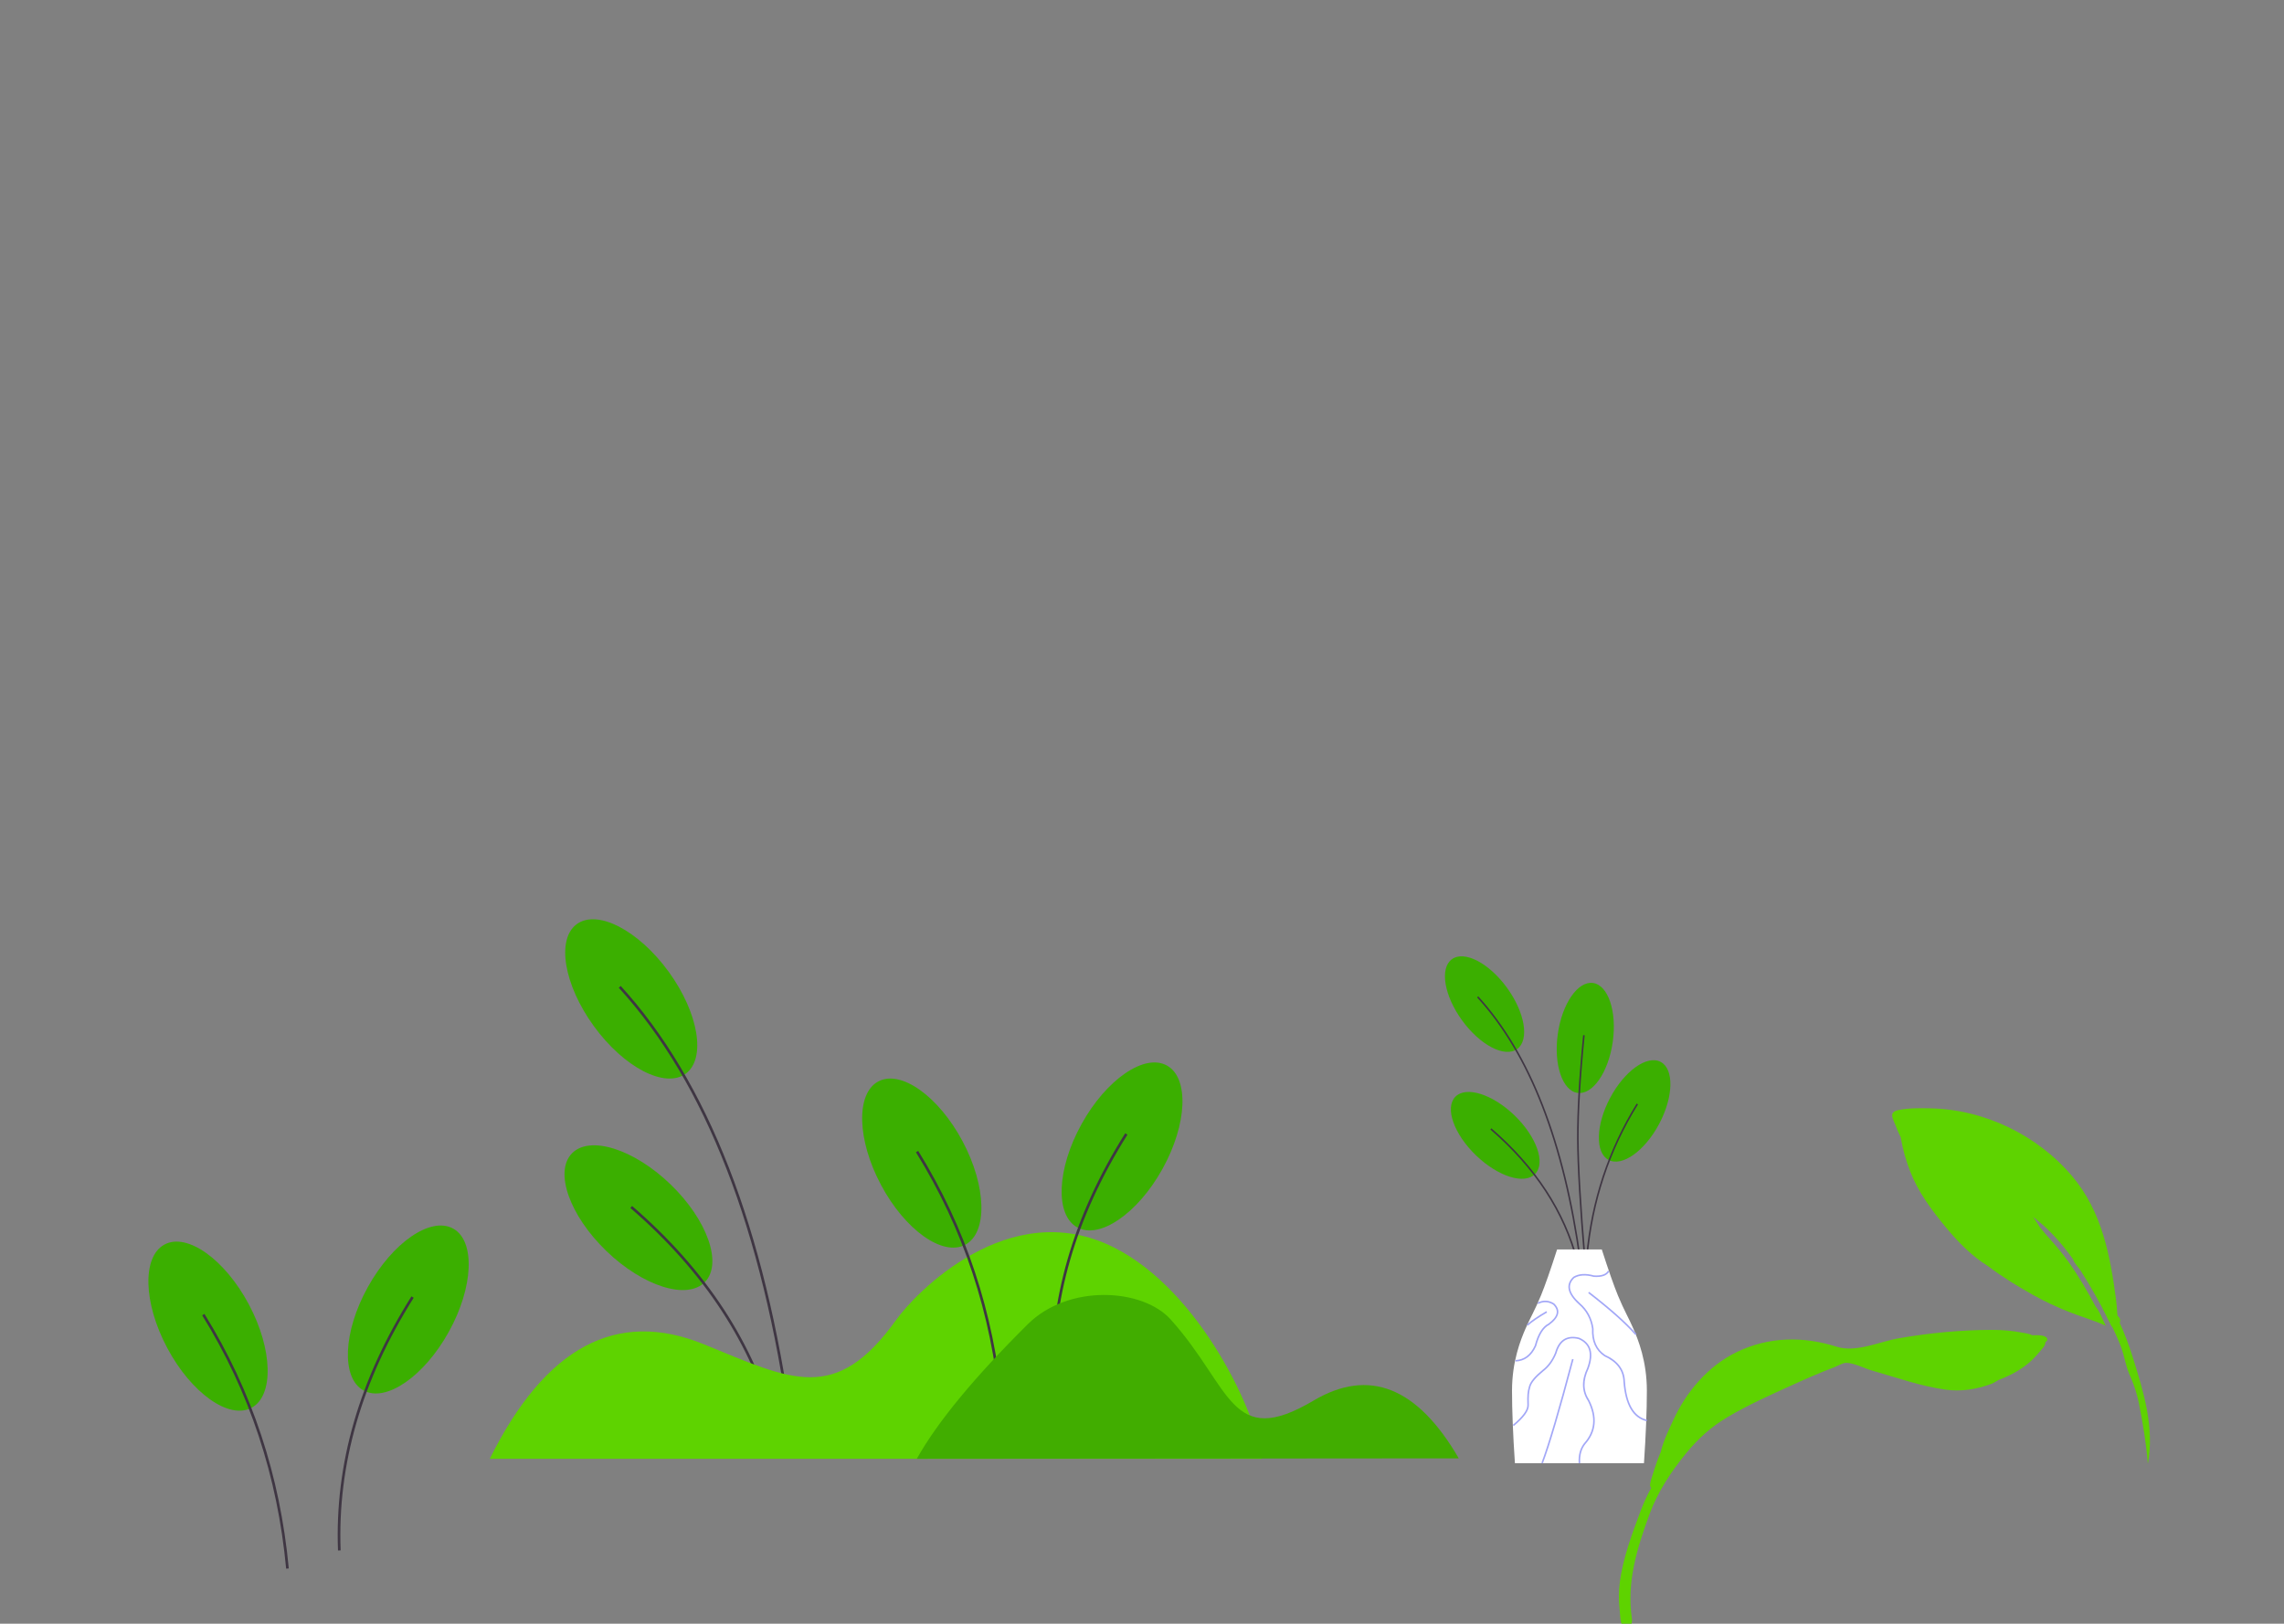 <svg width="443" height="315" viewBox="0 0 443 315" fill="none" xmlns="http://www.w3.org/2000/svg">
<rect x="0" y="0" width="443" height="315" fill="#808080" stroke="none"/>
<g clip-path="url(#clip0_16_90)">
<path d="M132.982 208.311C136.992 205.398 135.519 196.537 129.693 188.518C123.867 180.5 115.894 176.361 111.884 179.274C107.875 182.187 109.348 191.048 115.174 199.067C121 207.085 128.973 211.224 132.982 208.311Z" fill="#3BAF00"/>
<path d="M120.016 191.627C136.839 210.062 147.887 238.484 153.15 276.898L153.658 276.829C148.382 238.32 137.297 209.803 120.395 191.282L120.016 191.627Z" fill="#3F3643"/>
<path d="M136.741 248.701C140.184 245.136 137.194 236.665 130.064 229.781C122.935 222.896 114.364 220.204 110.921 223.769C107.478 227.334 110.468 235.805 117.598 242.69C124.727 249.574 133.298 252.266 136.741 248.701Z" fill="#3BAF00"/>
<path d="M122.266 234.353C136.595 246.726 145.885 260.965 150.142 277.076L150.638 276.945C146.353 260.731 137.006 246.403 122.601 233.965L122.266 234.353Z" fill="#3F3643"/>
<path fill-rule="evenodd" clip-rule="evenodd" d="M95 283.008H244.729C243.896 274.662 232.993 250.504 216.013 241.989C195.665 231.785 177.464 250.967 173.821 256.059C162.04 272.527 153.449 267.695 136.528 260.797C119.608 253.899 105.765 261.303 95 283.008Z" fill="#5ED300"/>
<path d="M187.212 241.488C182.837 243.814 175.517 238.606 170.864 229.855C166.211 221.104 165.986 212.124 170.361 209.798C174.737 207.471 182.057 212.679 186.71 221.43C191.363 230.181 191.588 239.161 187.212 241.488Z" fill="#3BAF00"/>
<path d="M48.774 273.122C44.398 275.448 37.079 270.24 32.426 261.489C27.772 252.738 27.547 243.758 31.923 241.432C36.299 239.105 43.618 244.313 48.272 253.064C52.925 261.815 53.15 270.795 48.774 273.122Z" fill="#3BAF00"/>
<path d="M178.09 223.272C187.314 238.168 192.767 254.628 194.449 272.65L193.939 272.698C192.264 254.754 186.836 238.37 177.654 223.542L178.09 223.272Z" fill="#3F3643"/>
<path d="M39.652 254.906C48.876 269.802 54.329 286.263 56.011 304.284L55.501 304.332C53.826 286.388 48.398 270.004 39.216 255.176L39.652 254.906Z" fill="#3F3643"/>
<path d="M208.929 238.107C204.595 235.705 204.977 226.73 209.782 218.061C214.587 209.393 221.997 204.313 226.331 206.716C230.666 209.118 230.284 218.093 225.479 226.762C220.673 235.43 213.264 240.51 208.929 238.107Z" fill="#3BAF00"/>
<path d="M70.491 269.741C66.157 267.339 66.538 258.364 71.344 249.696C76.149 241.027 83.558 235.948 87.893 238.35C92.227 240.753 91.846 249.727 87.04 258.396C82.235 267.064 74.826 272.144 70.491 269.741Z" fill="#3BAF00"/>
<path d="M218.674 220.139C208.589 236.161 203.868 252.494 204.508 269.145L203.996 269.164C203.352 252.407 208.102 235.972 218.241 219.866L218.674 220.139Z" fill="#3F3643"/>
<path d="M80.236 251.774C70.151 267.795 65.43 284.128 66.07 300.779L65.557 300.799C64.913 284.041 69.663 267.606 79.802 251.5L80.236 251.774Z" fill="#3F3643"/>
<path fill-rule="evenodd" clip-rule="evenodd" d="M282.939 282.923C274.912 269.085 265.522 265.351 254.769 271.721C238.639 281.276 238.952 269.239 227.082 256.002C221.612 249.903 207.237 249.063 199.331 256.916C188.951 267.226 181.781 275.924 177.822 283.008L282.939 282.923Z" fill="#41AD00"/>
<path d="M311.995 225.027C314.621 226.422 319.012 223.298 321.804 218.048C324.595 212.797 324.73 207.41 322.105 206.014C319.48 204.618 315.089 207.743 312.297 212.993C309.505 218.243 309.37 223.631 311.995 225.027Z" fill="#3BAF00"/>
<path d="M317.446 214.098C311.912 223.035 308.64 232.91 307.631 243.722L307.937 243.751C308.942 232.986 312.199 223.156 317.707 214.26L317.446 214.098Z" fill="#3F3643"/>
<path d="M305.978 212.025C308.922 212.439 311.98 208.001 312.807 202.113C313.635 196.224 311.919 191.116 308.975 190.702C306.03 190.288 302.972 194.726 302.145 200.614C301.317 206.503 303.033 211.612 305.978 212.025Z" fill="#3BAF00"/>
<path d="M307.059 200.824C306.25 208.96 305.857 215.663 305.882 220.936C305.907 226.208 306.368 234.113 307.266 244.651L307.572 244.625C306.676 234.094 306.215 226.197 306.19 220.935C306.165 215.674 306.557 208.98 307.365 200.855L307.059 200.824Z" fill="#3F3643"/>
<path d="M294.27 203.509C296.676 201.762 295.792 196.445 292.297 191.635C288.802 186.824 284.018 184.341 281.613 186.089C279.207 187.836 280.091 193.153 283.586 197.963C287.081 202.774 291.865 205.257 294.27 203.509Z" fill="#3BAF00"/>
<path d="M286.491 193.5C296.584 204.56 303.213 221.612 306.37 244.659L306.675 244.617C303.51 221.514 296.859 204.405 286.718 193.293L286.491 193.5Z" fill="#3F3643"/>
<path d="M297.756 227.742C299.822 225.603 298.028 220.521 293.751 216.39C289.473 212.26 284.331 210.645 282.265 212.784C280.2 214.922 281.993 220.005 286.271 224.135C290.549 228.266 295.691 229.88 297.756 227.742Z" fill="#3BAF00"/>
<path d="M289.072 219.134C297.669 226.557 303.242 235.1 305.796 244.765L306.094 244.687C303.523 234.959 297.915 226.363 289.273 218.901L289.072 219.134Z" fill="#3F3643"/>
<path fill-rule="evenodd" clip-rule="evenodd" d="M302.012 242.396H310.679C311.967 246.404 313.011 249.38 313.809 251.324C315.007 254.239 315.895 255.655 316.819 257.795C317.743 259.935 319.423 264.084 319.423 269.8C319.423 273.61 319.236 278.298 318.862 283.863H293.83C293.456 278.298 293.269 273.61 293.269 269.8C293.269 264.084 294.949 259.935 295.873 257.795C296.797 255.655 297.685 254.239 298.883 251.324C299.681 249.38 300.724 246.404 302.012 242.396Z" fill="white"/>
<path d="M309.096 247.728L309.127 247.733C310.677 247.836 311.693 247.483 312.146 246.654L311.876 246.506C311.493 247.206 310.598 247.52 309.163 247.428C307.536 246.981 306.2 247.069 305.162 247.7L305.136 247.72C303.583 249.199 303.972 251.002 306.242 253.058C307.661 254.287 308.506 255.86 308.782 257.785C308.665 260.175 309.463 261.972 311.173 263.124C313.581 264.214 314.798 265.844 314.871 268.043C315.211 272.53 316.712 275.105 319.387 275.732L319.458 275.432C316.94 274.842 315.509 272.388 315.178 268.026C315.102 265.71 313.809 263.979 311.322 262.856C309.729 261.78 308.977 260.088 309.088 257.771C308.8 255.743 307.919 254.103 306.446 252.827C304.302 250.885 303.951 249.284 305.336 247.954C306.295 247.378 307.546 247.3 309.096 247.728Z" fill="#A2A7F7"/>
<path d="M308.041 250.866C312.195 254.072 315.243 256.784 317.185 258.999L317.416 258.796C315.459 256.563 312.397 253.84 308.229 250.622L308.041 250.866Z" fill="#A2A7F7"/>
<path d="M300.32 256.78C299.148 257.372 298.261 258.8 297.67 261.042C296.849 262.844 295.604 263.779 293.929 263.844L293.941 264.151C295.739 264.081 297.084 263.072 297.959 261.144C298.539 258.955 299.38 257.599 300.481 257.041C302.447 255.595 302.787 254.185 301.462 252.884L301.437 252.864C300.398 252.201 299.312 252.151 298.2 252.715L298.339 252.989C299.349 252.477 300.315 252.519 301.258 253.114C302.415 254.26 302.122 255.453 300.32 256.78Z" fill="#A2A7F7"/>
<path d="M299.924 254.367C298.285 255.316 297.022 256.181 296.133 256.962L296.337 257.193C297.208 256.427 298.455 255.573 300.078 254.633L299.924 254.367Z" fill="#A2A7F7"/>
<path d="M306.499 283.853C306.404 282.369 306.725 281.154 307.461 280.199C309.63 277.779 309.897 274.91 308.257 271.635C307.078 269.843 307.034 267.819 308.121 265.527C309.219 262.537 308.609 260.511 306.292 259.506C303.892 258.923 302.32 259.923 301.604 262.453C301.012 263.887 300.204 264.996 299.189 265.764C297.687 266.997 296.811 268.041 296.558 268.915C296.228 270.054 296.179 270.737 296.235 272.581C296.264 273.546 295.33 274.835 293.416 276.424L293.613 276.66C295.594 275.016 296.576 273.661 296.543 272.572C296.488 270.757 296.534 270.102 296.853 269C297.085 268.201 297.926 267.198 299.379 266.006C300.436 265.206 301.276 264.053 301.894 262.554C302.572 260.161 303.986 259.262 306.195 259.796C308.322 260.722 308.879 262.572 307.838 265.408C306.712 267.78 306.759 269.917 307.991 271.788C309.567 274.939 309.313 277.671 307.225 280.003C306.433 281.029 306.092 282.318 306.192 283.873L306.499 283.853Z" fill="#A2A7F7"/>
<path d="M304.916 263.637C302.289 273.546 300.304 280.271 298.962 283.808L299.249 283.917C300.596 280.367 302.584 273.635 305.213 263.716L304.916 263.637Z" fill="#A2A7F7"/>
<path fill-rule="evenodd" clip-rule="evenodd" d="M368.147 215.376C370.086 214.951 372.225 214.984 374.2 215.019C384.787 215.163 395.183 220.194 401.95 228.232C407.71 235.076 409.294 243.584 410.432 252.184C410.544 253.038 410.593 253.887 410.656 254.742C410.67 254.926 410.691 255.09 410.712 255.244C411.16 255.645 411.395 256.114 411.13 256.628C412.116 258.793 412.95 261.013 413.665 263.303C415.771 270.044 417.914 276.912 416.594 284C416.286 280.1 415.637 276.111 414.861 272.275C414.817 272.054 414.769 271.836 414.718 271.618C414.713 271.595 414.709 271.572 414.703 271.549C414.429 270.375 414.072 269.235 413.638 268.113C413.633 268.101 413.629 268.089 413.624 268.077C413.567 267.929 413.506 267.782 413.446 267.636C413.322 267.332 413.194 267.028 413.058 266.726C413.013 266.624 412.969 266.52 412.926 266.415C412.294 264.861 412.028 263.109 411.461 261.501C411.326 261.135 411.184 260.771 411.036 260.408C411.027 260.387 411.018 260.366 411.01 260.345C410.609 259.369 410.166 258.406 409.697 257.453C409.443 257.261 409.307 256.784 409.087 256.352C409.042 256.266 408.687 255.697 408.581 255.37C408.305 254.834 408.031 254.298 407.753 253.764C407.761 253.767 407.769 253.77 407.778 253.773C407.5 253.26 407.221 252.749 406.944 252.24C406.883 252.128 406.822 252.016 406.761 251.904C406.661 251.725 406.562 251.547 406.463 251.369C405.536 249.703 404.552 248.071 403.531 246.459C403.167 245.883 402.296 245.059 402.129 244.413C402.123 244.388 402.121 244.366 402.118 244.343C399.902 241.22 397.351 238.339 394.292 236.056C394.662 236.457 395.448 237.819 395.655 238.088C396.291 238.913 396.982 239.682 397.675 240.459C398.916 241.852 400.127 243.289 401.204 244.809C403.173 247.588 404.872 250.513 406.478 253.497C406.493 253.515 406.51 253.531 406.524 253.549C407.331 254.548 407.839 256.057 408.42 257.199C406.121 256.13 403.579 255.434 401.219 254.485C398.866 253.539 396.577 252.485 394.367 251.248C391.43 249.604 388.383 247.748 385.608 245.647C382.428 243.667 379.755 240.942 377.396 238.082C374.605 234.698 372.047 231.285 370.465 227.177C369.688 225.158 369.077 223.053 368.714 220.923C368.699 220.83 368.678 220.729 368.656 220.625C368.285 219.889 367.954 219.137 367.676 218.368C367.234 217.147 366.191 215.805 368.147 215.376Z" fill="#5ED300"/>
<path fill-rule="evenodd" clip-rule="evenodd" d="M394.123 259.046C393.704 258.742 392.713 258.634 392.251 258.543C390.333 258.165 388.357 258 386.402 258C380.372 258.009 374.244 258.601 368.314 259.625C364.55 260.276 359.998 262.464 356.253 261.276C349.729 259.205 343.134 259.307 336.944 262.263C331.285 264.967 326.989 270.101 324.481 275.65C324.103 276.487 322.568 279.57 322.134 281.648C321.948 282.073 321.77 282.5 321.609 282.934C321.152 284.167 320.743 285.422 320.363 286.679C320.2 287.215 319.791 288.398 320.277 288.627C319.501 290.059 318.813 291.534 318.241 293.058C316.575 297.488 314.754 302.347 314.169 307.042C313.952 308.781 313.944 310.529 314.145 312.271C314.245 313.132 314.204 314.864 314.787 315.518C316.026 316.907 316.662 314.963 316.522 314.036C315.456 306.977 317.515 300.348 319.955 293.712C321.533 289.421 324.126 285.495 327.031 281.94C329.381 279.062 331.903 276.796 335.126 274.888C339.066 272.555 343.279 270.669 347.453 268.777C350.198 267.532 352.947 266.32 355.769 265.248C356.396 265.009 357.384 264.397 358.079 264.395C359.551 264.389 361.636 265.475 363.057 265.879C367.732 267.208 372.466 268.91 377.297 269.589C380.396 270.024 383.299 269.534 386.197 268.502C386.493 268.396 386.99 268.125 387.598 267.738C389.749 266.91 391.785 265.869 393.557 264.366C394.578 263.5 395.504 262.381 396.349 261.357C396.602 261.05 396.714 260.699 396.718 260.366C396.909 260.266 397.036 260.149 397.065 260.012C397.276 259.004 395.353 258.986 394.123 259.046Z" fill="#5ED300"/>
</g>
<defs>
<clipPath id="clip0_16_90">
<rect width="443" height="315" fill="white"/>
</clipPath>
</defs>
</svg>
